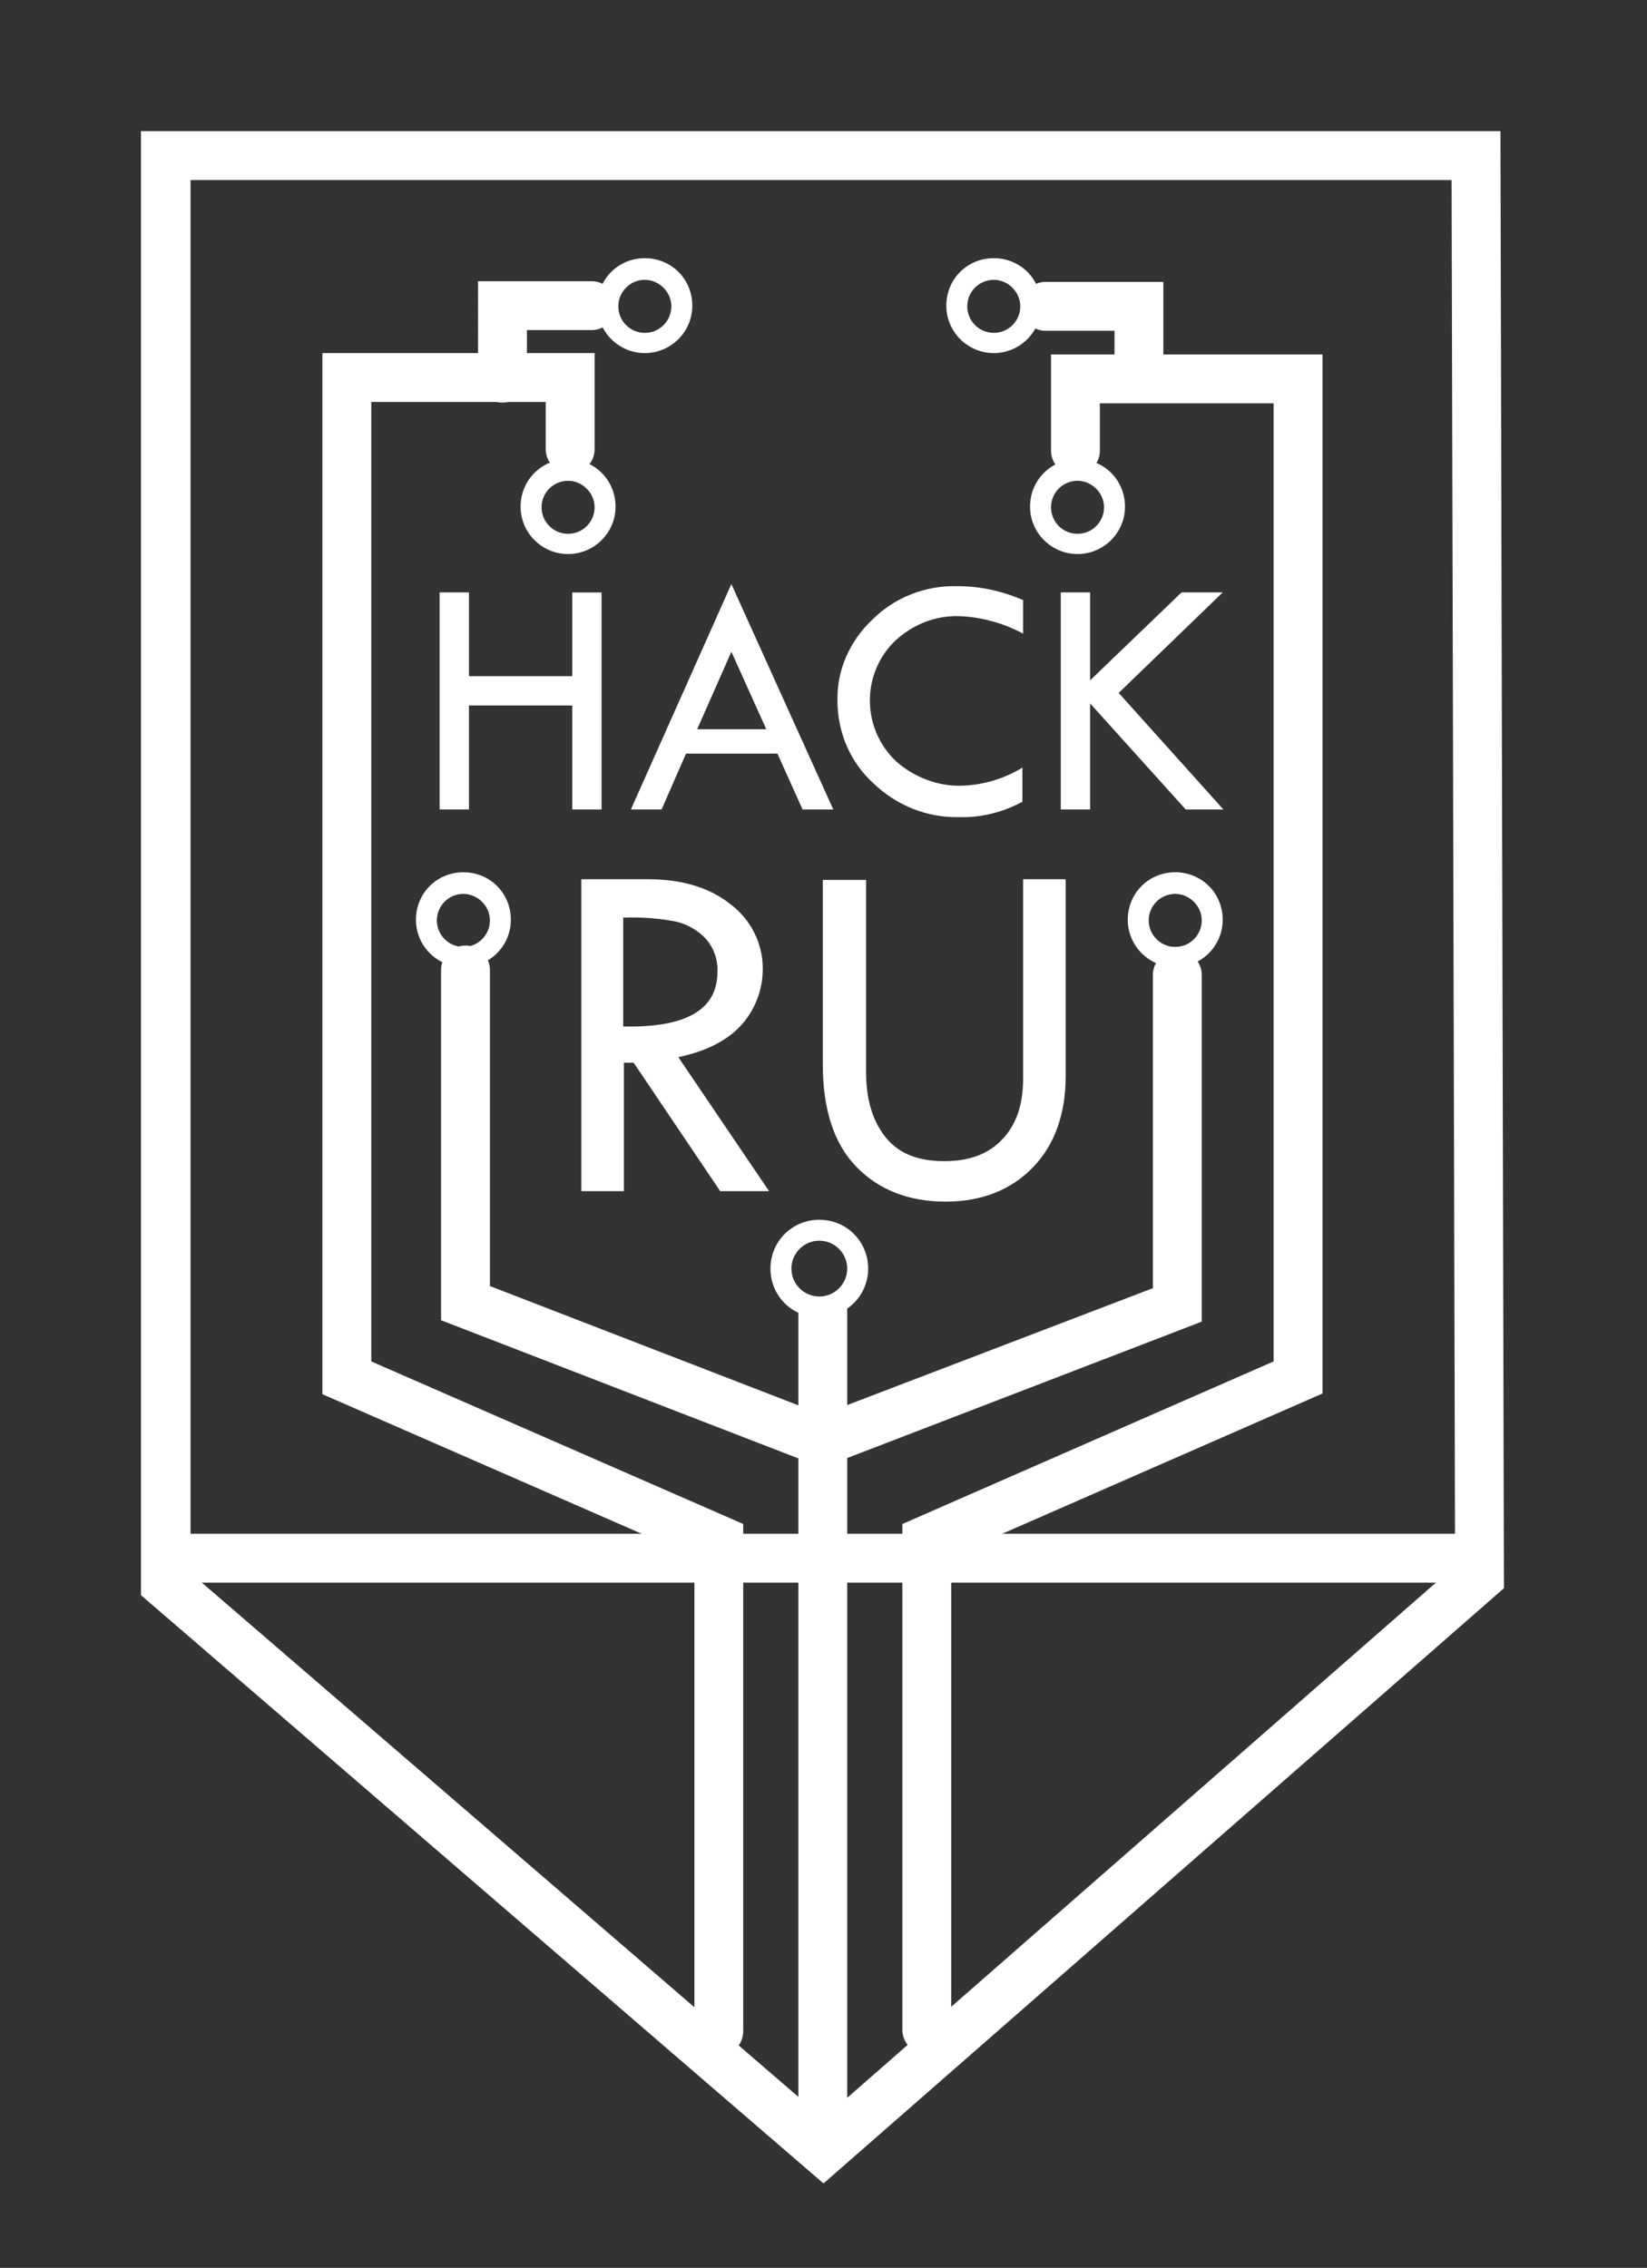 <?xml version="1.0" encoding="utf-8"?>
<!-- Generator: Adobe Illustrator 19.1.1, SVG Export Plug-In . SVG Version: 6.00 Build 0)  -->
<svg version="1.1" id="str8-corners" xmlns="http://www.w3.org/2000/svg" xmlns:xlink="http://www.w3.org/1999/xlink" x="0px"
	 y="0px" viewBox="64 0 236 325" style="enable-background:new 64 0 236 325;" xml:space="preserve">
<rect x="64" y="0" width="236" height="325" fill="#333333" stroke="none"/>
<style type="text/css">
	.st0{fill:#FFFFFF;}
</style>
<title>LOGO_RED</title>
<g id="Layer_1">
	<g>
		<path class="st0" d="M182,312.9l-97.8-84.3V18.8H279l0.5,208.8L182,312.9z M91.3,225.4l90.7,78.2l90.5-79.2L272,25.8H91.3V225.4z"
			/>
	</g>
	<g>
		<rect x="90" y="219.8" class="st0" width="184" height="7"/>
	</g>
	<g>
		<path class="st0" d="M167,294.6c-1.9,0-3.5-1.6-3.5-3.5v-68l-53.3-23.3V50.6h39v13.8c0,1.9-1.6,3.5-3.5,3.5s-3.5-1.6-3.5-3.5v-6.8
			h-25v137.5l53.3,23.3v72.6C170.5,293.1,168.9,294.6,167,294.6z"/>
	</g>
	<g>
		<path class="st0" d="M196.8,294.4c-1.9,0-3.5-1.6-3.5-3.5v-72.5l53.2-23.3V57.8h-24.9v6.8c0,1.9-1.6,3.5-3.5,3.5s-3.5-1.6-3.5-3.5
			V50.8h38.9v148.9L200.3,223v67.9C200.3,292.8,198.8,294.4,196.8,294.4z"/>
	</g>
	<g>
		<path class="st0" d="M136,57.7c-1.9,0-3.5-1.6-3.5-3.5V40.3h16.3c1.9,0,3.5,1.6,3.5,3.5s-1.6,3.5-3.5,3.5h-9.3v6.8
			C139.5,56.1,137.9,57.7,136,57.7z"/>
	</g>
	<g>
		<path class="st0" d="M227.2,57.7c-1.9,0-3.5-1.6-3.5-3.5v-6.8h-9.9c-1.9,0-3.5-1.6-3.5-3.5s1.6-3.5,3.5-3.5h16.9v13.8
			C230.7,56.1,229.1,57.7,227.2,57.7z"/>
	</g>
	<g>
		<rect x="178.4" y="186.1" class="st0" width="7" height="120.8"/>
	</g>
	<g>
		<path class="st0" d="M179.7,209.2c-0.4,0-0.8-0.1-1.3-0.2l-51.2-19.8V139c0-1.9,1.6-3.5,3.5-3.5s3.5,1.6,3.5,3.5v45.3l46.8,18.1
			c1.8,0.7,2.7,2.7,2,4.5C182.4,208.3,181.1,209.2,179.7,209.2z"/>
	</g>
	<g>
		<path class="st0" d="M183.7,209.2c-1.4,0-2.7-0.9-3.3-2.2c-0.7-1.8,0.2-3.8,2-4.5l46.8-17.9v-44.9c0-1.9,1.6-3.5,3.5-3.5
			s3.5,1.6,3.5,3.5v49.7l-51.2,19.7C184.5,209.1,184.1,209.2,183.7,209.2z"/>
	</g>
	<g>
		<path class="st0" d="M145.4,79.4c-3.7,0-6.8-3-6.8-6.8s3-6.8,6.8-6.8s6.8,3,6.8,6.8S149.1,79.4,145.4,79.4z M145.4,68.9
			c-2.1,0-3.8,1.7-3.8,3.8s1.7,3.8,3.8,3.8s3.8-1.7,3.8-3.8S147.4,68.9,145.4,68.9z"/>
	</g>
	<g>
		<path class="st0" d="M156.4,50.6c-3.7,0-6.8-3-6.8-6.8s3-6.8,6.8-6.8s6.8,3,6.8,6.8S160.1,50.6,156.4,50.6z M156.4,40.1
			c-2.1,0-3.8,1.7-3.8,3.8s1.7,3.8,3.8,3.8s3.8-1.7,3.8-3.8S158.4,40.1,156.4,40.1z"/>
	</g>
	<g>
		<path class="st0" d="M206.4,50.6c-3.7,0-6.8-3-6.8-6.8s3-6.8,6.8-6.8s6.8,3,6.8,6.8S210.1,50.6,206.4,50.6z M206.4,40.1
			c-2.1,0-3.8,1.7-3.8,3.8s1.7,3.8,3.8,3.8s3.8-1.7,3.8-3.8S208.4,40.1,206.4,40.1z"/>
	</g>
	<g>
		<path class="st0" d="M218.4,79.4c-3.7,0-6.8-3-6.8-6.8s3-6.8,6.8-6.8s6.8,3,6.8,6.8S222.1,79.4,218.4,79.4z M218.4,68.9
			c-2.1,0-3.8,1.7-3.8,3.8s1.7,3.8,3.8,3.8s3.8-1.7,3.8-3.8S220.4,68.9,218.4,68.9z"/>
	</g>
	<g>
		<path class="st0" d="M232.4,138.6c-3.7,0-6.8-3-6.8-6.8s3-6.8,6.8-6.8s6.8,3,6.8,6.8S236.1,138.6,232.4,138.6z M232.4,128.1
			c-2.1,0-3.8,1.7-3.8,3.8s1.7,3.8,3.8,3.8s3.8-1.7,3.8-3.8S234.4,128.1,232.4,128.1z"/>
	</g>
	<g>
		<path class="st0" d="M130.4,138.6c-3.7,0-6.8-3-6.8-6.8s3-6.8,6.8-6.8s6.8,3,6.8,6.8S134.1,138.6,130.4,138.6z M130.4,128.1
			c-2.1,0-3.8,1.7-3.8,3.8s1.7,3.8,3.8,3.8s3.8-1.7,3.8-3.8S132.4,128.1,130.4,128.1z"/>
	</g>
	<g>
		<path class="st0" d="M181.4,188.8c-3.9,0-7-3.1-7-7s3.1-7,7-7c3.9,0,7,3.1,7,7S185.2,188.8,181.4,188.8z M181.4,177.8
			c-2.2,0-4,1.8-4,4s1.8,4,4,4c2.2,0,4-1.8,4-4S183.6,177.8,181.4,177.8z"/>
	</g>
</g>
<g id="Layer_3">
	<g>
		<g>
			<path class="st0" d="M127,84.9h4.2v12H146v-12h4.2V116H146v-14.9h-14.8V116H127V84.9z"/>
		</g>
		<g>
			<path class="st0" d="M168.8,83.7l14.6,32.3h-4.4l-3.6-8h-13.1l-3.5,8h-4.4L168.8,83.7z M168.8,93.4l-4.9,11.1h9.9L168.8,93.4z"/>
		</g>
		<g>
			<path class="st0" d="M210.6,86v4.8c-2.8-1.5-6-2.4-9.2-2.5c-3.4-0.1-6.6,1.2-9.1,3.5c-4.7,4.5-4.9,12-0.4,16.8
				c0.2,0.2,0.3,0.3,0.5,0.5c2.6,2.3,6,3.6,9.4,3.5c3.1-0.1,6.1-1,8.7-2.6v4.9c-2.8,1.5-5.9,2.3-9.1,2.2c-4.6,0.1-9-1.7-12.3-4.9
				c-3.3-3-5.1-7.3-5.1-11.8c-0.1-4.4,1.8-8.6,5-11.6c3.2-3.2,7.6-4.9,12.1-4.8C204.5,84,207.6,84.7,210.6,86z"/>
		</g>
		<g>
			<path class="st0" d="M216,84.9h4.2v12.6l13.1-12.6h5.9l-14.9,14.4l15,16.7h-5.4l-13.7-15.2V116H216V84.9z"/>
		</g>
	</g>
	<g>
		<g>
			<path class="st0" d="M147.2,126h9.7c4.8,0,8.8,1.2,11.8,3.6c2.9,2.2,4.6,5.6,4.6,9.2c0,2.9-1,5.7-2.9,7.9c-2,2.3-5,3.9-9.2,4.8
				l13,19.2h-7l-12.4-18.4h-1.4v18.4h-6.1V126z M153.3,131.5v15.6c9,0.2,13.5-2.4,13.5-7.8c0.1-1.7-0.5-3.4-1.6-4.7
				c-1.1-1.2-2.6-2.1-4.2-2.5C158.5,131.6,155.9,131.4,153.3,131.5z"/>
		</g>
		<g>
			<path class="st0" d="M182,126.1h6.1v27.5c0,4.1,1,7.2,2.9,9.5s4.7,3.3,8.3,3.3c3.6,0,6.3-1,8.3-3.1s3-4.9,3-8.7v-28.6h6.1v28.2
				c0,5.5-1.6,9.9-4.7,13.1s-7.3,4.9-12.5,4.9c-5.3,0-9.6-1.7-12.8-5s-4.8-8.2-4.8-14.7V126.1z"/>
		</g>
	</g>
</g>
</svg>
